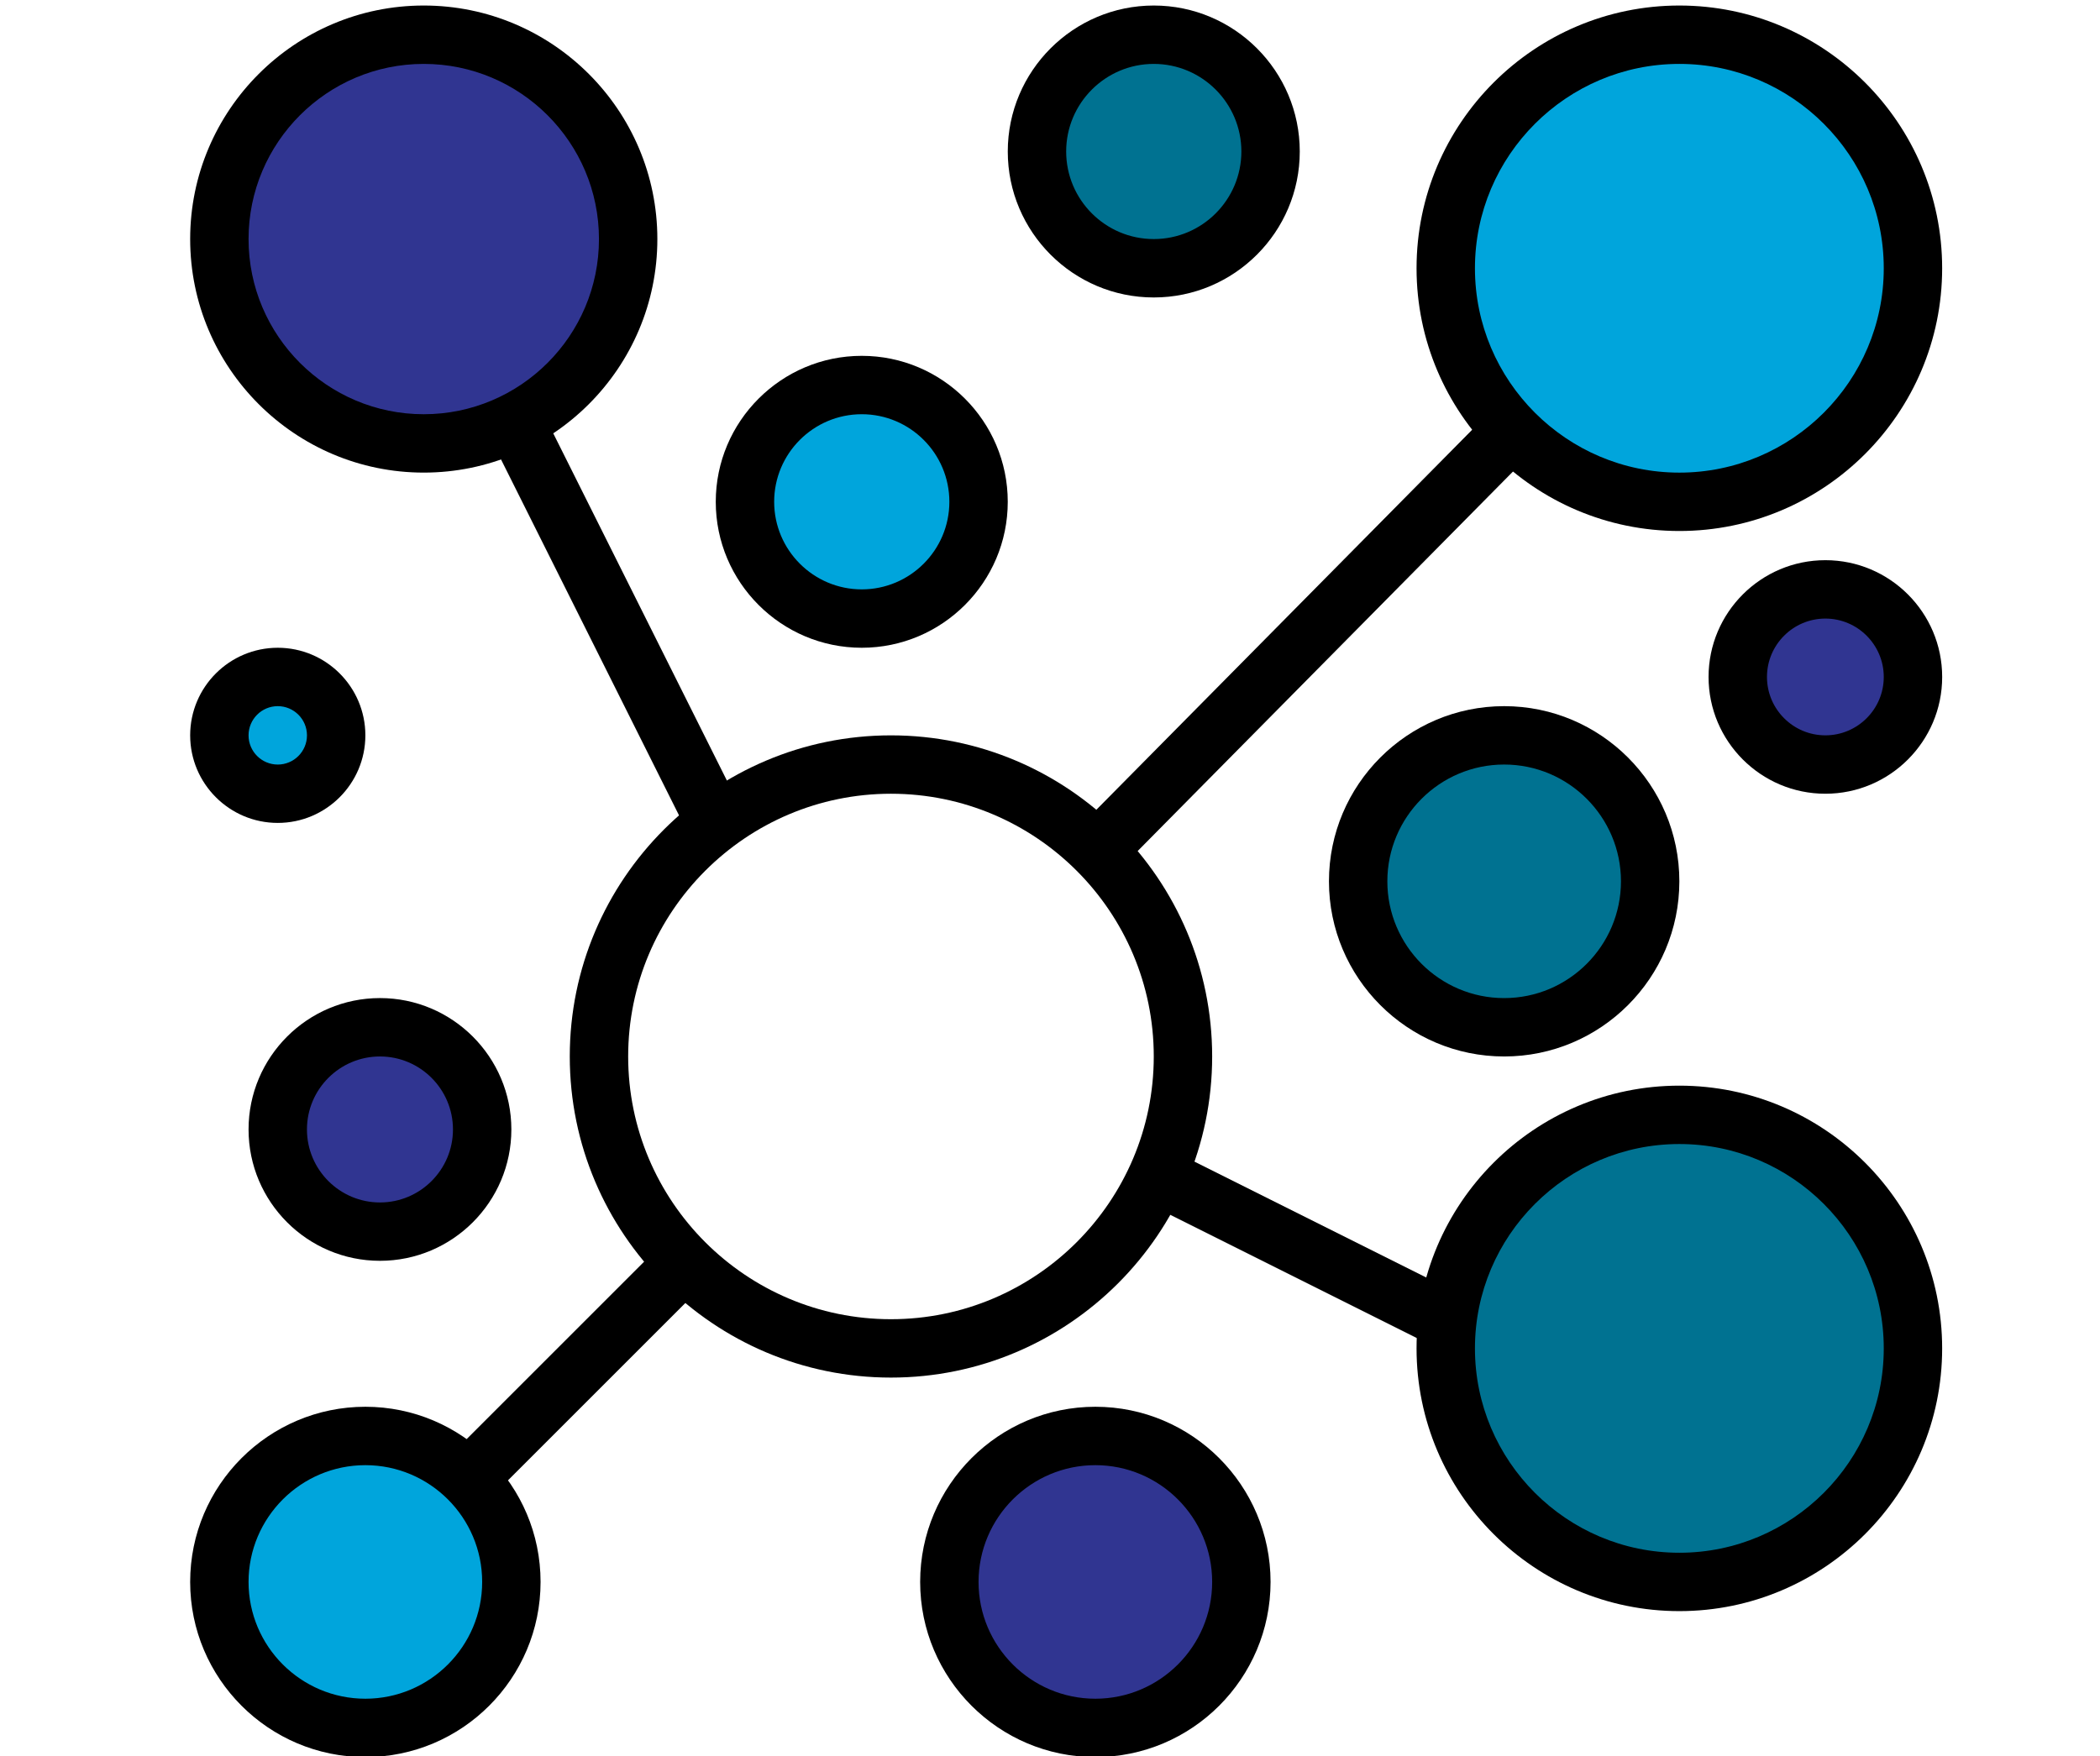 <?xml version="1.0" encoding="utf-8"?>
<!-- Generator: Adobe Illustrator 24.0.2, SVG Export Plug-In . SVG Version: 6.00 Build 0)  -->
<svg version="1.1" id="Layer_1" xmlns="http://www.w3.org/2000/svg" xmlns:xlink="http://www.w3.org/1999/xlink" x="0px" y="0px"
	 viewBox="0 0 1139.65 953.37" style="enable-background:new 0 0 1139.65 953.37;" xml:space="preserve">
<style type="text/css">
	.st0{fill:#303591;}
	.st1{fill:#00A5DC;}
	.st2{fill:#007291;}
</style>
<ellipse class="st0" cx="229.59" cy="129.79" rx="105.5" ry="111"/>
<ellipse class="st1" cx="195" cy="858.79" rx="73.09" ry="73"/>
<ellipse class="st0" cx="594" cy="853.79" rx="73.09" ry="73"/>
<ellipse class="st1" cx="468" cy="272.79" rx="73.09" ry="73"/>
<ellipse class="st2" cx="626" cy="81.79" rx="73.09" ry="73"/>
<ellipse class="st2" cx="816" cy="478.79" rx="73.09" ry="73"/>
<ellipse class="st0" cx="206" cy="613.29" rx="51.09" ry="56.5"/>
<ellipse class="st0" cx="991" cy="367.29" rx="51.09" ry="56.5"/>
<ellipse class="st1" cx="155.2" cy="398.29" rx="30.29" ry="33.5"/>
<ellipse class="st1" cx="914" cy="148.29" rx="119.09" ry="123.5"/>
<ellipse class="st2" cx="909.4" cy="724.29" rx="117.31" ry="134.5"/>
<g>
	<g>
		<path d="M483.52,747.79c-96.12,0-174.31-78.2-174.31-174.31s78.2-174.31,174.31-174.31s174.31,78.2,174.31,174.31
			S579.63,747.79,483.52,747.79z M483.52,430.86c-78.64,0-142.62,63.97-142.62,142.62s63.98,142.62,142.62,142.62
			s142.62-63.97,142.62-142.62S562.15,430.86,483.52,430.86z"/>
	</g>
	<g>
		<path d="M229.97,256.54c-69.9,0-126.77-56.87-126.77-126.77S160.07,3,229.97,3s126.77,56.87,126.77,126.77
			S299.87,256.54,229.97,256.54z M229.97,34.69c-52.43,0-95.08,42.65-95.08,95.08s42.65,95.08,95.08,95.08s95.08-42.65,95.08-95.08
			S282.4,34.69,229.97,34.69z"/>
	</g>
	<g>
		<path d="M911.37,288.24c-78.64,0-142.62-63.97-142.62-142.62S832.74,3,911.37,3s142.62,63.97,142.62,142.62
			S990.01,288.24,911.37,288.24z M911.37,34.69c-61.17,0-110.93,49.77-110.93,110.93s49.76,110.93,110.93,110.93
			s110.93-49.77,110.93-110.93S972.54,34.69,911.37,34.69z"/>
	</g>
	<g>
		<path d="M911.37,874.56c-78.64,0-142.62-63.97-142.62-142.62s63.98-142.62,142.62-142.62s142.62,63.97,142.62,142.62
			S990.01,874.56,911.37,874.56z M911.37,621.01c-61.17,0-110.93,49.77-110.93,110.93s49.76,110.93,110.93,110.93
			s110.93-49.77,110.93-110.93S972.54,621.01,911.37,621.01z"/>
	</g>
	<g>
		<path d="M198.28,953.79c-52.43,0-95.08-42.65-95.08-95.08s42.65-95.08,95.08-95.08s95.08,42.65,95.08,95.08
			S250.71,953.79,198.28,953.79z M198.28,795.33c-34.95,0-63.39,28.43-63.39,63.39s28.44,63.39,63.39,63.39s63.39-28.43,63.39-63.39
			S233.23,795.33,198.28,795.33z"/>
	</g>
	<g>
		
			<rect x="219.56" y="731.94" transform="matrix(0.707 -0.707 0.707 0.707 -438.201 437.663)" width="179.28" height="31.69"/>
	</g>
	<g>
		<rect x="317.13" y="211.76" transform="matrix(0.894 -0.447 0.447 0.894 -115.011 184.36)" width="31.7" height="248.04"/>
	</g>
	<g>
		<rect x="547.29" y="333.79" transform="matrix(0.703 -0.711 0.711 0.703 -38.952 606.022)" width="317.49" height="31.7"/>
	</g>
	<g>
		<rect x="689.52" y="587.89" transform="matrix(0.447 -0.894 0.894 0.447 -215.142 1004.848)" width="31.7" height="177.17"/>
	</g>
	<g>
		<path d="M626.14,161.47c-43.69,0-79.23-35.55-79.23-79.23S582.45,3,626.14,3s79.23,35.55,79.23,79.23S669.82,161.47,626.14,161.47
			z M626.14,34.69c-26.21,0-47.54,21.32-47.54,47.54s21.32,47.54,47.54,47.54s47.54-21.32,47.54-47.54S652.35,34.69,626.14,34.69z"
			/>
	</g>
	<g>
		<path d="M467.67,351.62c-43.69,0-79.23-35.55-79.23-79.23s35.55-79.23,79.23-79.23s79.23,35.55,79.23,79.23
			S511.36,351.62,467.67,351.62z M467.67,224.85c-26.21,0-47.54,21.32-47.54,47.54c0,26.21,21.32,47.54,47.54,47.54
			s47.54-21.32,47.54-47.54C515.21,246.18,493.89,224.85,467.67,224.85z"/>
	</g>
	<g>
		<path d="M206.2,684.4c-39.32,0-71.31-31.99-71.31-71.31c0-39.32,31.99-71.31,71.31-71.31s71.31,31.99,71.31,71.31
			C277.51,652.41,245.52,684.4,206.2,684.4z M206.2,573.48c-21.84,0-39.62,17.77-39.62,39.62c0,21.85,17.77,39.62,39.62,39.62
			s39.62-17.77,39.62-39.62C245.82,591.24,228.05,573.48,206.2,573.48z"/>
	</g>
	<g>
		<path d="M150.74,446.7c-26.21,0-47.54-21.32-47.54-47.54c0-26.21,21.32-47.54,47.54-47.54s47.54,21.32,47.54,47.54
			C198.28,425.38,176.95,446.7,150.74,446.7z M150.74,383.32c-8.74,0-15.85,7.1-15.85,15.85s7.11,15.85,15.85,15.85
			s15.85-7.1,15.85-15.85S159.48,383.32,150.74,383.32z"/>
	</g>
	<g>
		<path d="M816.29,573.48c-52.43,0-95.08-42.65-95.08-95.08c0-52.43,42.65-95.08,95.08-95.08c52.43,0,95.08,42.65,95.08,95.08
			C911.37,530.83,868.72,573.48,816.29,573.48z M816.29,415.01c-34.95,0-63.39,28.43-63.39,63.39s28.44,63.39,63.39,63.39
			s63.39-28.43,63.39-63.39S851.25,415.01,816.29,415.01z"/>
	</g>
	<g>
		<path d="M594.44,953.79c-52.43,0-95.08-42.65-95.08-95.08s42.65-95.08,95.08-95.08c52.43,0,95.08,42.65,95.08,95.08
			S646.87,953.79,594.44,953.79z M594.44,795.33c-34.95,0-63.39,28.43-63.39,63.39s28.44,63.39,63.39,63.39s63.39-28.43,63.39-63.39
			S629.39,795.33,594.44,795.33z"/>
	</g>
	<g>
		<path d="M990.61,430.86c-34.95,0-63.39-28.43-63.39-63.39s28.43-63.39,63.39-63.39s63.39,28.43,63.39,63.39
			S1025.56,430.86,990.61,430.86z M990.61,335.78c-17.48,0-31.69,14.22-31.69,31.69c0,17.47,14.21,31.69,31.69,31.69
			s31.69-14.22,31.69-31.69C1022.3,350,1008.08,335.78,990.61,335.78z"/>
	</g>
</g>
</svg>
